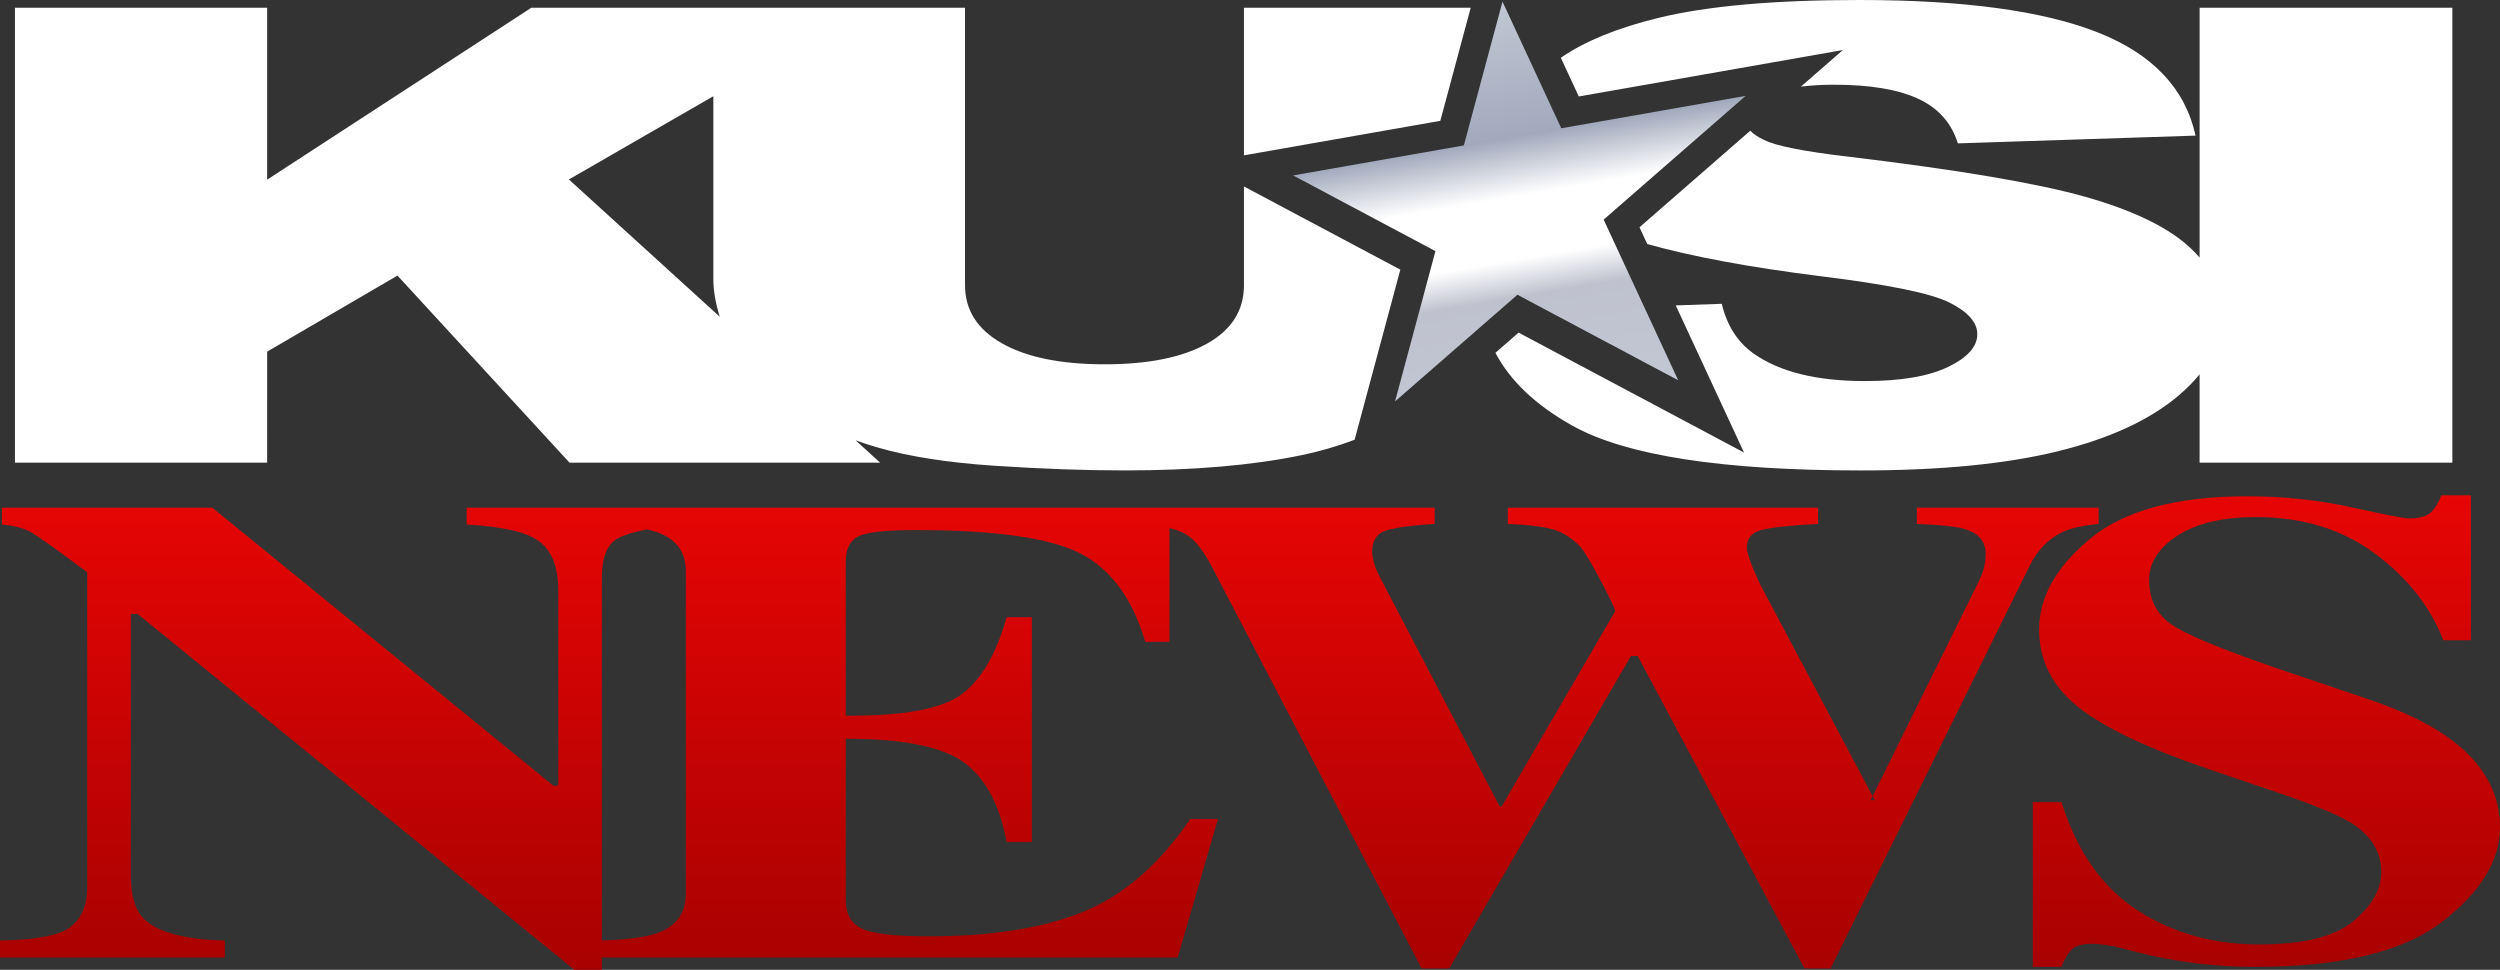 <svg width="800" height="310.33" clip-rule="evenodd" fill-rule="evenodd" stroke-linejoin="round" stroke-miterlimit="1.414" version="1.1" viewBox="0 0 800 310.33" xmlns="http://www.w3.org/2000/svg">
 <rect x="0" y="0" width="800" height="310.33" fill="#333333" stroke="none"/>
 <defs>
  <linearGradient id="linearGradient891" x1="119.11" x2="168.43" y1="-133.25" y2="-141.71" gradientTransform="matrix(0 2.576 -2.576 0 137.57 -306.29)" gradientUnits="userSpaceOnUse">
   <stop stop-color="#c2c7d3" offset="0"/>
   <stop stop-color="#a2a9bc" offset=".336"/>
   <stop stop-color="#fff" offset=".482"/>
   <stop stop-color="#fff" offset=".637"/>
   <stop stop-color="#bfc2ce" offset=".729"/>
   <stop stop-color="#c2c7d3" offset="1"/>
  </linearGradient>
  <linearGradient id="linearGradient922" x1="163.99" x2="222.93" y1="64.323" y2="64.323" gradientTransform="matrix(0 2.576 -2.576 0 565.68 -263.9)" gradientUnits="userSpaceOnUse">
   <stop stop-color="#e70505" offset="0"/>
   <stop stop-color="#a80101" offset="1"/>
  </linearGradient>
 </defs>
 <path d="m71.955 306.38h-71.955v-5.407c11.787-0.209 19.385-1.716 22.796-4.523 3.41-2.81 5.118-6.949 5.118-12.428v-100.88c-9.719-7.279-15.715-11.558-17.989-12.843-2.274-1.28-5.376-2.097-9.304-2.444v-5.407h67.303l109.17 88.983h1.553v-62.569c0-7.21-1.958-12.359-5.86-15.442-3.91-3.086-11.728-4.94-23.45-5.566v-5.407h309.76v5.198c-7.65 0.489-12.897 1.216-15.738 2.189-2.846 0.971-4.266 3.194-4.266 6.664 0 0.904 0.155 1.963 0.464 3.176 0.312 1.218 0.778 2.483 1.396 3.802l38.933 74.572h0.652l36.293-62.399c0.203-0.348-1.275-3.524-4.438-9.52-3.168-5.996-5.373-9.693-6.62-11.086-2.377-2.501-4.987-4.273-7.83-5.314-2.844-1.041-7.985-1.736-15.429-2.084v-5.198h99.256v5.198c-9.098 0.489-15.171 1.149-18.221 1.981-3.052 0.832-4.575 2.71-4.575 5.625 0 0.693 0.335 2.03 1.007 4.008 0.672 1.981 1.834 4.703 3.49 8.176l35.77 67.342-0.641 1.296h1.329l-0.688-1.296 34.006-68.799c0.618-1.252 1.136-2.586 1.548-4.011 0.412-1.424 0.621-3.003 0.621-4.739 0-3.956-2.223-6.594-6.666-7.915-2.689-0.832-7.81-1.388-15.352-1.667v-5.198h58.154v5.198c-4.861 0.489-8.634 1.321-11.321 2.501-4.652 2.153-8.273 5.865-10.857 11.143l-63.578 128.62h-8.374l-53.347-99.985h-2.171l-58.154 99.985h-8.84l-67.148-128.62c-2.895-5.538-5.79-9.059-8.683-10.563-1.296-0.675-2.911-1.252-4.845-1.734v36.406h-7.753c-4.031-13.726-10.883-23.123-20.547-28.184-9.669-5.061-27.27-7.591-52.804-7.591-9.721 0-15.895 0.675-18.533 2.027-2.635 1.352-3.954 4.039-3.954 8.06v49.296c18.09 0.139 30.343-2.063 36.754-6.604 6.409-4.539 11.318-12.843 14.731-24.908h8.062v71.965h-8.062c-2.274-12.129-6.901-20.678-13.878-25.632-6.98-4.958-19.517-7.439-37.607-7.439v51.583c0 4.508 1.728 7.575 5.195 9.203 3.462 1.631 10.568 2.444 21.322 2.444 20.261 0 36.803-2.635 49.625-7.905 12.817-5.268 24.189-15.148 34.116-29.64h8.84l-12.874 44.304h-184.27v3.951h-8.84l-139.72-113.88h-2.171v83.51c0 6.55 1.345 11.182 4.034 13.902 4.237 4.389 12.92 6.759 26.052 7.107zm718.74-101.5h-8.84c-4.142-10.746-11.447-20.001-21.905-27.77-10.458-7.761-23.167-11.645-38.124-11.645-10.512 0-18.821 1.96-24.934 5.88-6.112 3.918-9.17 8.688-9.17 14.309 0 6.731 2.862 11.761 8.59 15.092 5.625 3.4 18.229 8.397 37.818 14.986l23.442 7.913c10.453 3.539 18.785 7.454 25.003 11.751 11.614 8.037 17.423 17.809 17.423 29.31 0 10.741-6.231 20.874-18.687 30.4-12.459 9.53-32.419 14.29-59.877 14.29-6.303 0-12.688-0.399-19.146-1.195-6.457-0.798-12.853-2.032-19.143-3.691l-6.099-1.561c-1.368-0.268-2.741-0.492-4.121-0.675-1.113-0.16-2.236-0.245-3.359-0.26-3.253 0-5.489 0.641-6.707 1.921-1.224 1.285-2.29 3.104-3.207 5.461h-9.147v-52.724h9.147c5.059 15.911 13.219 27.481 24.488 34.709 11.272 7.228 24.187 10.839 38.745 10.839 14.151 0 24.207-2.481 30.173-7.441 5.965-4.958 8.948-10.182 8.948-15.663 0-6.383-3.114-11.586-9.342-15.609-4.121-2.638-12.467-6.071-25.042-10.306l-20.225-6.867c-20.078-6.798-34.245-13.531-42.495-20.192-8.253-6.661-12.382-14.883-12.382-24.666 0-10.406 5.466-20.117 16.395-29.137 10.929-9.018 27.679-13.528 50.251-13.528 11.488 0 22.595 1.18 33.323 3.534 10.723 2.359 16.848 3.537 18.373 3.537 3.457 0 5.847-0.677 7.171-2.027 1.319-1.355 2.388-3.137 3.202-5.355h9.461zm-583.71-35.471c-4.253 0.832-7.367 1.798-9.342 2.893-3.361 1.862-5.041 6.03-5.041 12.508v116.13c8.387-0.258 14.396-1.079 18.028-2.46 5.891-2.218 8.84-6.38 8.84-12.48v-103.17c0-6.195-3.052-10.362-9.152-12.498-0.917-0.34-2.027-0.649-3.333-0.925z" fill="url(#linearGradient922)" stroke-width="2.576"/>
 <path d="m85.485 148.06h-80.705v-145.58h80.705v55.014l84.54-55.014h138.78v88.798c0 7.936 3.946 14.139 11.846 18.605 7.897 4.464 18.855 6.694 32.87 6.694 13.899 0 24.792-2.197 32.692-6.597s11.849-10.633 11.849-18.703v-31.613l5.752 3.063 44.293 23.563-12.065 44.883-2.566 9.546c-5.546 2.104-11.254 3.763-17.065 4.956-15.676 3.24-34.503 4.863-56.477 4.863-12.709 0-26.574-0.497-41.599-1.489-15.027-0.994-27.587-2.962-37.681-5.904-2.336-0.68-4.626-1.43-6.867-2.244l7.859 7.153h-99.39l-55.068-59.867-41.7 24.344zm699.27 0h-80.882v-28.277c-1.857 2.298-4.072 4.541-6.643 6.728-9.265 7.879-22.216 13.855-38.84 17.925-16.629 4.072-37.591 6.107-62.891 6.107-44.422 0-75.182-4.768-92.285-14.301-11.756-6.553-19.944-14.347-24.684-23.339l7.423-6.468 51.794 27.558 20.336 10.818-9.695-20.892-12.15-26.188 14.721-0.513c1.664 6.949 5.049 12.248 10.156 15.887 8.312 5.893 20.192 8.838 35.634 8.838 11.516 0 20.4-1.507 26.634-4.521 6.236-3.011 9.353-6.501 9.353-10.476 0-3.773-2.97-7.148-8.907-10.128-5.94-2.98-19.718-5.793-41.331-8.441-22.61-2.833-41.053-6.262-55.374-10.283l-2.488-5.365 35.456-30.899c0.979 1.043 2.45 2.027 4.41 2.954 3.802 1.919 12.83 3.709 27.082 5.363 35.275 4.237 60.544 8.523 75.806 12.858 15.262 4.338 26.368 9.716 33.315 16.137 1.154 1.077 2.21 2.169 3.171 3.279v-79.94h80.882zm-602.7-90.629 48.288 43.946c-1.381-4.348-2.071-8.4-2.071-12.16v-58.429zm288.57-54.947-9.721 36.18-62.844 11.048v-47.227zm34.59 28.39 84.504-14.863-13.438 11.71c3.542-0.428 7.104-0.631 10.672-0.61 11.403 0 20.341 1.489 26.814 4.466 6.473 2.98 10.715 7.748 12.74 14.301l76.073-2.483c-3.325-15.092-13.75-26.101-31.27-33.017-17.518-6.919-42.967-10.378-76.339-10.378-27.2 0-48.61 1.903-64.227 5.71-13.26 3.23-23.666 7.498-31.275 12.781z" fill="#fff" stroke-width="2.576"/>
 <path d="m459.34 80.36-45.535-24.225 54.627-9.605 12.366-46.011 18.806 40.53 59.009-10.375-45.445 39.605 23.862 51.418-51.451-27.376-39.162 34.127z" fill="url(#linearGradient891)" stroke-width="2.576"/>
</svg>
